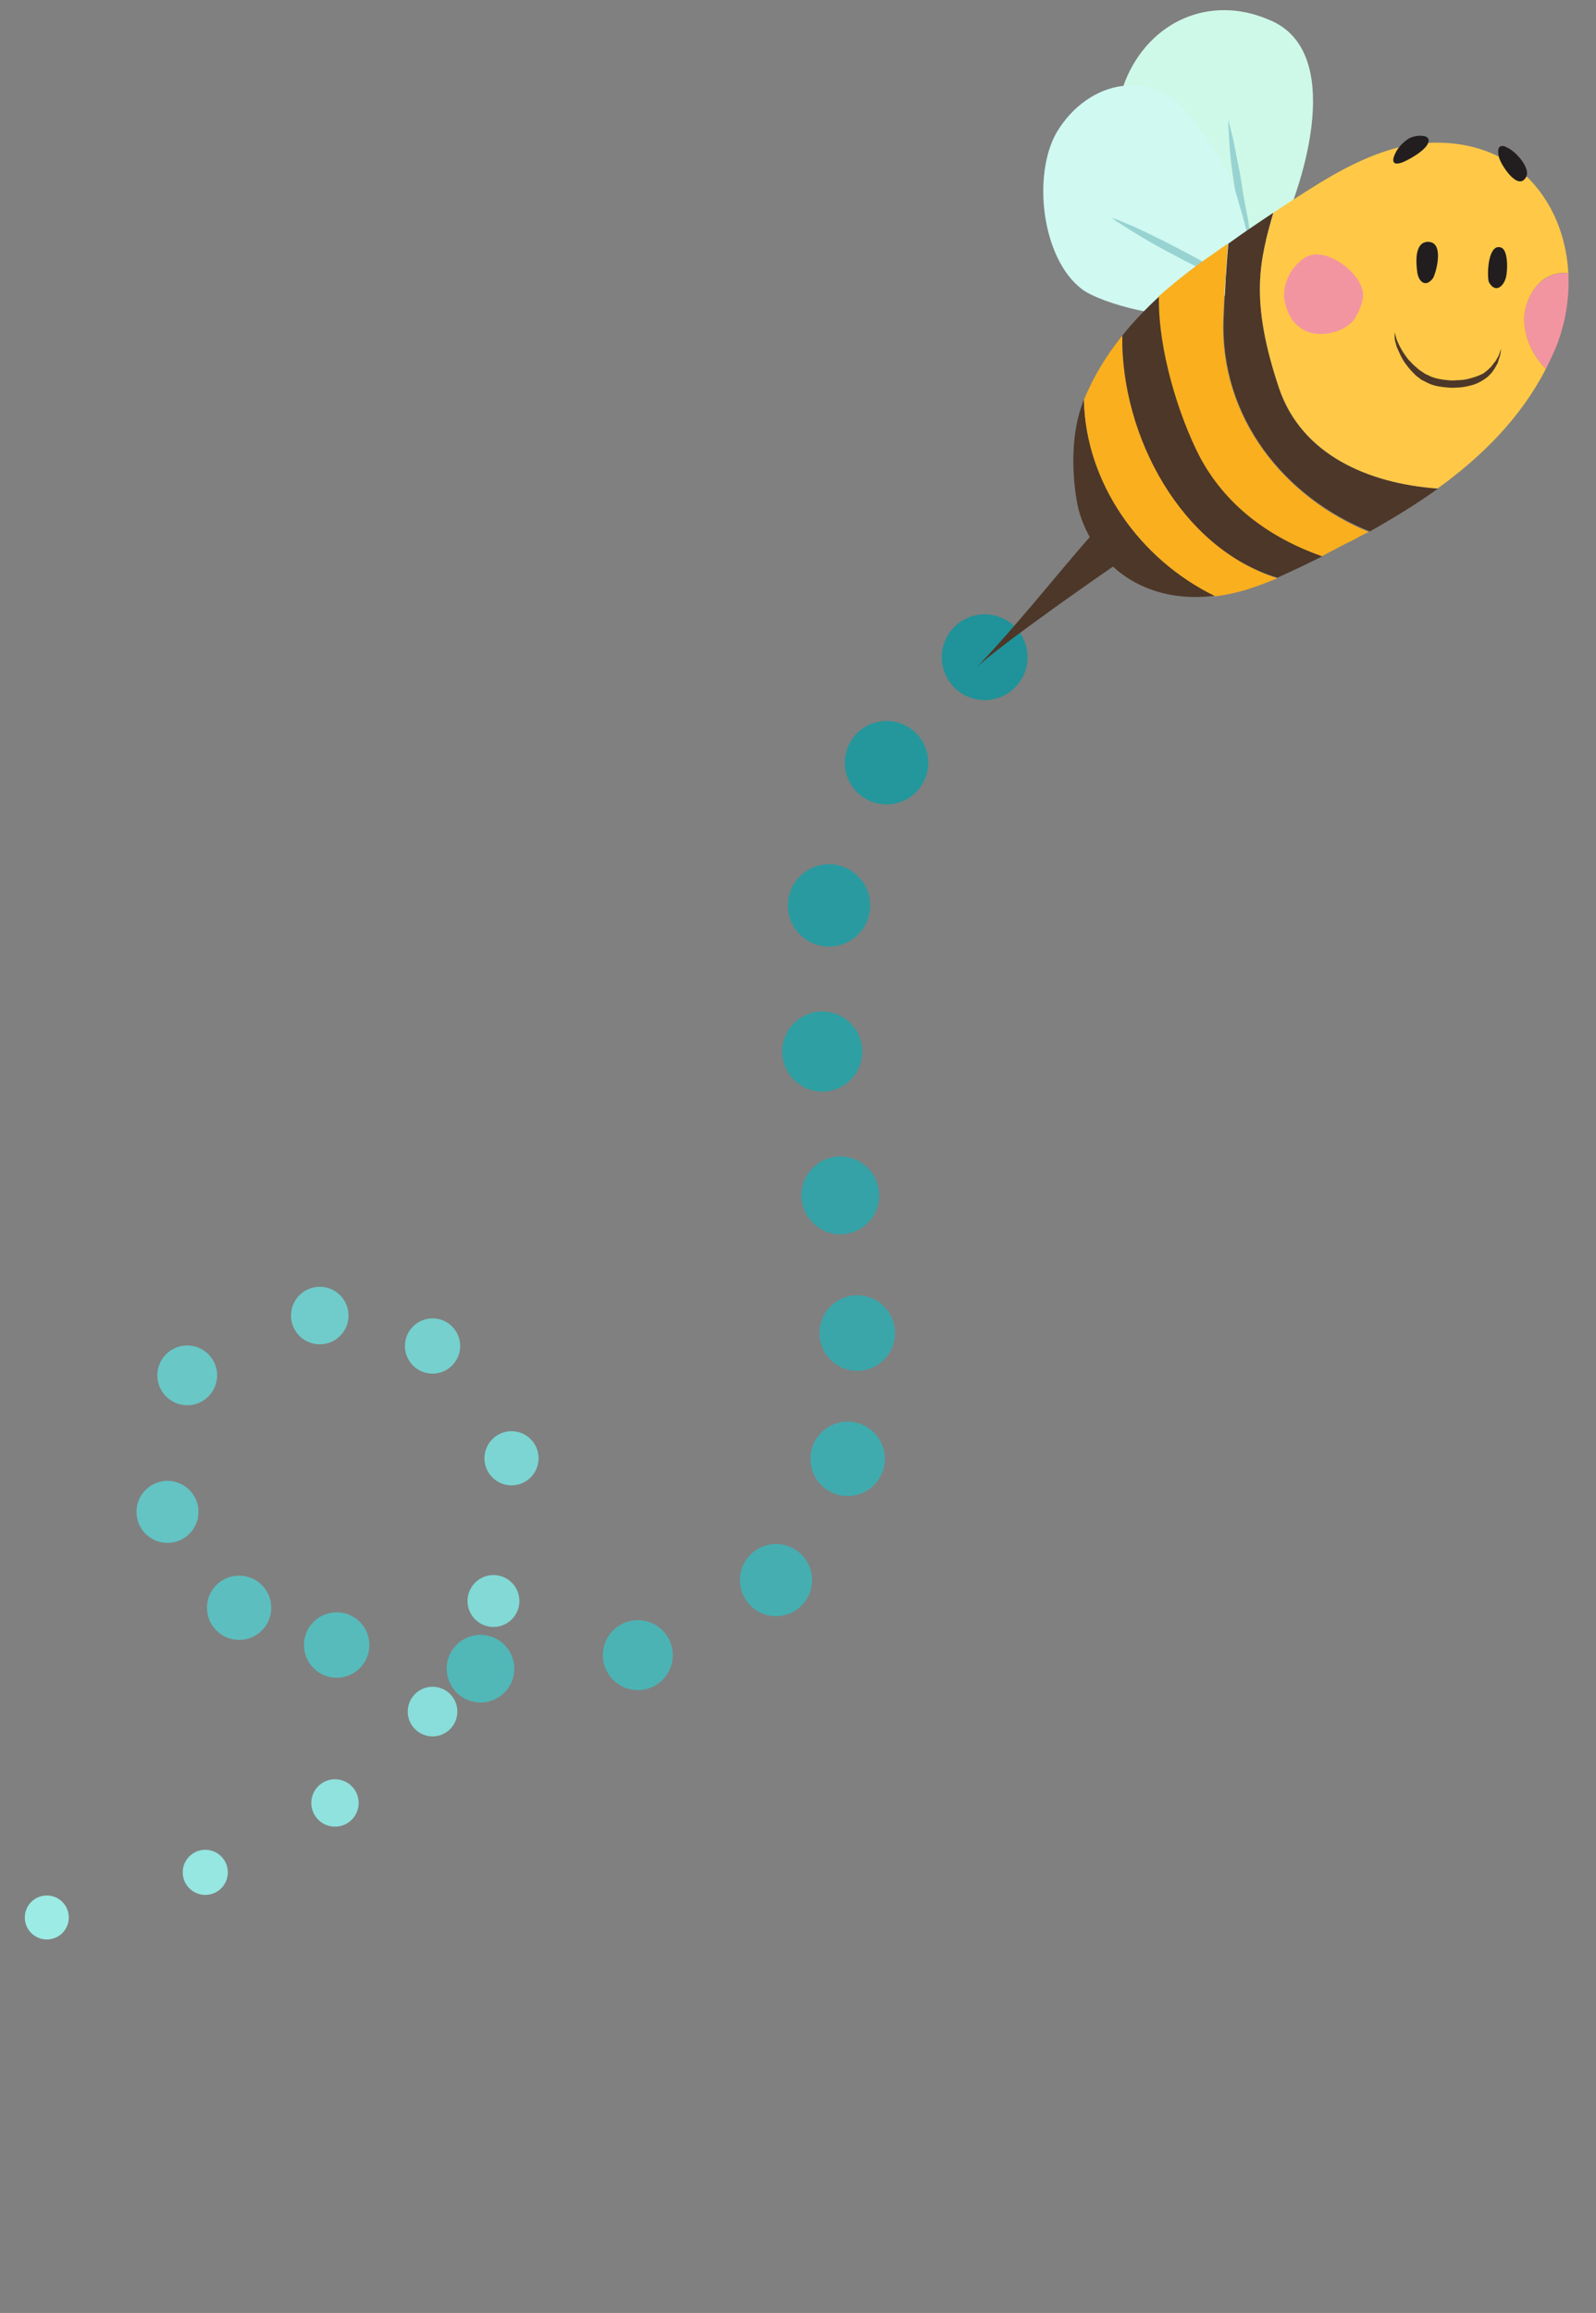 <?xml version="1.0" encoding="utf-8"?>
<!-- Generator: Adobe Illustrator 25.2.3, SVG Export Plug-In . SVG Version: 6.00 Build 0)  -->
<svg version="1.1" id="圖層_1" xmlns="http://www.w3.org/2000/svg" xmlns:xlink="http://www.w3.org/1999/xlink" x="0px" y="0px"
	 viewBox="0 0 283 410" style="enable-background:new 0 0 283 410;" xml:space="preserve">
<rect x="0" y="0" width="283" height="410" fill="#808080" stroke="none"/>
<style type="text/css">
	.st0{opacity:0.84;fill:#A2FFF8;enable-background:new    ;}
	.st1{opacity:0.836;fill:#9AFAF4;enable-background:new    ;}
	.st2{opacity:0.832;fill:#93F5F0;enable-background:new    ;}
	.st3{opacity:0.829;fill:#8BF0EC;enable-background:new    ;}
	.st4{opacity:0.825;fill:#83ECE7;enable-background:new    ;}
	.st5{opacity:0.821;fill:#7BE7E3;enable-background:new    ;}
	.st6{opacity:0.817;fill:#74E2DF;enable-background:new    ;}
	.st7{opacity:0.813;fill:#6CDDDB;enable-background:new    ;}
	.st8{opacity:0.809;fill:#64D8D7;enable-background:new    ;}
	.st9{opacity:0.806;fill:#5DD3D3;enable-background:new    ;}
	.st10{opacity:0.802;fill:#55CECF;enable-background:new    ;}
	.st11{opacity:0.798;fill:#4DCACA;enable-background:new    ;}
	.st12{opacity:0.794;fill:#45C5C6;enable-background:new    ;}
	.st13{opacity:0.79;fill:#3EC0C2;enable-background:new    ;}
	.st14{opacity:0.787;fill:#36BBBE;enable-background:new    ;}
	.st15{opacity:0.783;fill:#2EB6BA;enable-background:new    ;}
	.st16{opacity:0.779;fill:#27B1B6;enable-background:new    ;}
	.st17{opacity:0.775;fill:#1FACB2;enable-background:new    ;}
	.st18{opacity:0.771;fill:#17A8AD;enable-background:new    ;}
	.st19{opacity:0.768;fill:#0FA3A9;enable-background:new    ;}
	.st20{opacity:0.764;fill:#089EA5;enable-background:new    ;}
	.st21{opacity:0.76;fill:#0099A1;enable-background:new    ;}
	.st22{fill:#CEF9E8;}
	.st23{fill:#98D3D2;}
	.st24{fill:#D0F9F2;}
	.st25{fill:#4D3729;}
	.st26{fill:#FAAF1E;}
	.st27{fill:#F395A0;}
	.st28{fill:#FFC947;}
	.st29{fill:#221E1F;}
	.st30{fill:#8CB945;}
	.st31{fill:#918F36;}
	.st32{fill:#78953B;}
	.st33{fill:#9065C9;}
	.st34{fill:#AC6DD6;}
	.st35{fill:#275926;}
	.st36{fill:#583582;}
	.st37{fill:#CEAAF7;}
	.st38{fill:#878413;}
	.st39{fill:#587145;}
</style>
<g id="圖層_41">
	<circle class="st0" cx="8.3" cy="339.9" r="3.9"/>
</g>
<g id="圖層_40">
	<circle class="st1" cx="36.4" cy="331.9" r="4"/>
</g>
<g id="圖層_39">
	<circle class="st2" cx="59.4" cy="319.6" r="4.2"/>
</g>
<g id="圖層_38">
	<circle class="st3" cx="76.7" cy="303.4" r="4.4"/>
</g>
<g id="圖層_37">
	<circle class="st4" cx="87.5" cy="283.8" r="4.6"/>
</g>
<g id="圖層_36">
	<circle class="st5" cx="90.7" cy="258.5" r="4.8"/>
</g>
<g id="圖層_35">
	<circle class="st6" cx="76.7" cy="238.6" r="4.9"/>
</g>
<g id="圖層_34">
	<circle class="st7" cx="56.7" cy="233.2" r="5.1"/>
</g>
<g id="圖層_33">
	<circle class="st8" cx="33.2" cy="243.8" r="5.3"/>
</g>
<g id="圖層_32">
	<circle class="st9" cx="29.7" cy="268" r="5.5"/>
</g>
<g id="圖層_31">
	<circle class="st10" cx="42.4" cy="285" r="5.7"/>
</g>
<g id="圖層_30">
	<circle class="st11" cx="59.7" cy="291.6" r="5.8"/>
</g>
<g id="圖層_29">
	<circle class="st12" cx="85.2" cy="295.8" r="6"/>
</g>
<g id="圖層_28">
	<circle class="st13" cx="113.1" cy="293.4" r="6.2"/>
</g>
<g id="圖層_27">
	<circle class="st14" cx="137.6" cy="280.1" r="6.4"/>
</g>
<g id="圖層_26">
	<circle class="st15" cx="150.3" cy="258.6" r="6.6"/>
</g>
<g id="圖層_25">
	<circle class="st16" cx="152" cy="236.3" r="6.7"/>
</g>
<g id="圖層_24">
	<circle class="st17" cx="149" cy="211.9" r="6.9"/>
</g>
<g id="圖層_23">
	<circle class="st18" cx="145.8" cy="186.4" r="7.1"/>
</g>
<g id="圖層_22">
	<circle class="st19" cx="147" cy="160.5" r="7.3"/>
</g>
<g id="圖層_21">
	<circle class="st20" cx="157.2" cy="135.2" r="7.4"/>
</g>
<g id="圖層_20">
	<circle class="st21" cx="174.6" cy="116.5" r="7.6"/>
</g>
<g id="圖層_19">
	<path class="st22" d="M215.4,46.7c-10.2-3.1-20-21.5-15.9-32.3C203.8,3.7,214.6-1,225,3.5c13.5,5.4,6.4,28.6,1.8,38.1L215.4,46.7z"
		/>
</g>
<g id="圖層_18">
	<path class="st23" d="M222.6,47.2c0,0-0.2-0.4-0.4-1.1c-0.2-0.7-0.6-1.6-1-2.8c-0.2-0.6-0.4-1.2-0.6-1.9c-0.2-0.7-0.4-1.4-0.5-2.2
		c-0.4-1.5-0.7-3.1-1-4.8c-0.5-3.3-1-6.5-1.1-9c-0.1-1.2-0.1-2.3-0.2-3c0-0.7,0-1.1,0-1.1s0.1,0.4,0.3,1.1s0.4,1.7,0.7,2.9
		c0.2,1.2,0.5,2.6,0.8,4.1s0.6,3.1,0.8,4.8c0.3,1.6,0.6,3.2,0.9,4.7c0.1,0.8,0.2,1.5,0.4,2.2s0.3,1.3,0.4,2c0.3,1.2,0.4,2.2,0.6,2.9
		C222.5,46.8,222.6,47.2,222.6,47.2z"/>
</g>
<g id="圖層_17">
	<path class="st24" d="M212.6,54.9c-3.9,2.6-17.4-1.1-20.7-3.6c-7.2-5.4-8.9-20.3-4.5-27.9c5.7-9.4,17-11.3,23.4-3
		c3.5,4.5,6.9,8.8,8.5,14.3c1.3,4.7,3.7,11.1,1.4,15.8L212.6,54.9z"/>
</g>
<g id="圖層_16">
	<path class="st23" d="M196.9,38.5c0,0,0.4,0.2,1.1,0.4c0.7,0.3,1.7,0.7,2.9,1.2c2.4,1.1,5.5,2.6,8.5,4.2c3.1,1.6,6.1,3.3,8.3,4.7
		c1.1,0.7,2,1.3,2.7,1.7c0.6,0.4,1,0.7,1,0.7s-0.4-0.2-1.1-0.4c-0.7-0.3-1.7-0.7-2.9-1.2c-2.4-1.1-5.5-2.6-8.5-4.2
		c-3.1-1.6-6.1-3.3-8.3-4.7c-1.1-0.7-2-1.3-2.7-1.7C197.3,38.7,196.9,38.5,196.9,38.5z"/>
</g>
<g id="圖層_15">
	<path class="st25" d="M196.5,91.6c-7.3,7.8-13.7,16.5-23.3,26.7l0,0c3.6-3.6,23.7-17.7,29.1-21.2L196.5,91.6z"/>
</g>
<g id="圖層_14">
	<path class="st25" d="M192.2,70.9c-0.1,0.2-0.2,0.3-0.2,0.5c-2,5.1-2,11.9-1.1,17.2c0.4,2.6,1.4,5.1,2.8,7.4
		c4.9,7.9,13.3,10.7,21.8,9.6C202,99.2,192.5,85.5,192.2,70.9z"/>
</g>
<g id="圖層_13">
	<path class="st26" d="M199,59.5c-2.8,3.5-5.1,7.2-6.8,11.4c0.3,14.7,9.9,28.3,23.3,34.8c1.8-0.2,3.5-0.6,5.3-1.1
		c1.9-0.6,3.8-1.3,5.7-2.1C209.6,97.2,198.8,77.4,199,59.5z"/>
</g>
<g id="圖層_12">
	<path class="st25" d="M226.8,68.8c-5.3-15.8-3.4-22.7-1-31.1c-2.7,1.8-5.4,3.6-8,5.5c-0.3,3.5-0.6,8.1-0.8,13.2
		c-0.7,17.7,10.9,31.8,25.9,37.8c4.1-2.3,8.2-4.8,12.1-7.6C242.5,85.7,230.8,80.6,226.8,68.8z"/>
</g>
<g id="圖層_11">
	<path class="st25" d="M212.8,80.9c-3.7-7.2-7.4-19-7.2-28.4c-2.4,2.2-4.6,4.5-6.6,7c-0.2,18,10.6,37.8,27.5,42.9
		c2.7-1.2,5.4-2.5,8-3.8C224.9,95.2,217.3,89.4,212.8,80.9z"/>
</g>
<g id="圖層_10">
	<path class="st26" d="M216.9,56.4c0.2-5.2,0.6-9.7,0.8-13.2c-1.2,0.8-2.4,1.7-3.6,2.5c-3,2.1-5.9,4.4-8.6,6.8
		c-0.2,9.4,3.5,21.2,7.2,28.4c4.5,8.5,12.1,14.3,21.7,17.7c1.9-1,3.7-2,5.6-2.9c0.9-0.5,1.8-1,2.7-1.4
		C227.8,88.2,216.2,74.1,216.9,56.4z"/>
</g>
<g id="圖層_9">
	<path class="st27" d="M278.1,48.4c-3-0.2-5.7,1.3-7.1,4.7c-1.8,4.1-0.1,9.1,3.1,12.3c0.8-1.6,1.6-3.2,2.2-4.9
		C277.7,56.6,278.3,52.5,278.1,48.4z"/>
</g>
<g id="圖層_8">
	<path class="st28" d="M271,53.1c1.4-3.4,4.1-5,7.1-4.7c-0.4-7.3-3.5-14.4-9.5-18.9c-6.3-4.6-14.9-5.2-22.3-2.9
		c-7.1,2.2-13.1,6.3-19.3,10.3c-0.4,0.3-0.8,0.5-1.2,0.8c-2.4,8.4-4.3,15.3,1,31.1c4,11.8,15.8,16.9,28.1,17.8
		c7.9-5.7,14.8-12.6,19.2-21.2C270.9,62.2,269.2,57.2,271,53.1z"/>
</g>
<g id="圖層_7">
	<path class="st27" d="M231.5,45.6c3.5-2.1,10,2.8,10.2,6.5c0.1,1.4-0.9,3.6-1.7,4.7c-1.9,2.3-6.4,3.2-9,1.6c-2-1.3-2.6-2.7-3.2-4.9
		C227.2,50.4,229,47.1,231.5,45.6z"/>
</g>
<g id="圖層_6">
	<path class="st25" d="M247.3,58.9c0,0,0.1,0.4,0.3,1.1c0.1,0.4,0.3,0.7,0.5,1.2c0.2,0.4,0.5,0.9,0.8,1.4c0.4,0.5,0.7,1.1,1.2,1.5
		c0.4,0.5,1,1,1.6,1.5c0.3,0.2,0.6,0.4,0.9,0.6c0.3,0.2,0.7,0.3,1,0.5c0.7,0.3,1.5,0.5,2.3,0.6s1.6,0.2,2.4,0.1
		c0.8,0,1.6-0.1,2.3-0.3c0.7-0.2,1.4-0.4,2-0.7c0.3-0.1,0.6-0.3,0.8-0.5c0.3-0.2,0.5-0.4,0.7-0.6c0.5-0.4,0.7-0.9,1.1-1.3
		c0.2-0.4,0.5-0.8,0.6-1.1c0.2-0.7,0.4-1.1,0.4-1.1s-0.1,0.4-0.2,1.2c-0.1,0.4-0.3,0.8-0.4,1.3c-0.3,0.5-0.5,1-0.9,1.5
		c-0.2,0.3-0.4,0.5-0.7,0.8c-0.3,0.3-0.6,0.5-0.9,0.7c-0.6,0.4-1.4,0.8-2.2,1c-0.8,0.2-1.6,0.4-2.5,0.4c-0.9,0.1-1.7,0-2.6-0.1
		s-1.8-0.3-2.6-0.7c-0.4-0.2-0.8-0.4-1.2-0.6c-0.3-0.3-0.7-0.5-1-0.8c-0.6-0.6-1.1-1.1-1.6-1.8c-0.5-0.6-0.8-1.2-1.1-1.8
		s-0.5-1.1-0.7-1.6c-0.1-0.5-0.3-1-0.3-1.3C247.3,59.3,247.3,58.9,247.3,58.9z"/>
</g>
<g id="圖層_5">
	<path class="st29" d="M252.8,24.2c-0.8-0.3-2.1-0.1-2.9,0.3c-1,0.6-2,1.6-2.5,2.7c-1,2.1,0.3,2.1,1.9,1.3c1.2-0.6,2.9-1.6,3.7-2.7
		C253.6,24.9,253.3,24.4,252.8,24.2z"/>
</g>
<g id="圖層_4">
	<path class="st29" d="M266.6,25.9c-1.2-0.2-1,1.2-0.8,2c0.3,1.2,3,5.5,4.5,3.9c1.7-1.6-1.7-5.2-3.2-5.7
		C266.8,25.9,266.7,25.9,266.6,25.9z"/>
</g>
<g id="圖層_3">
	<path class="st29" d="M253.5,42.9c-0.2,0-0.4-0.1-0.6,0c-2.1,0.3-1.8,3.8-1.6,5.3c0.2,1.7,1.5,2.9,2.8,1.1
		C254.6,48.5,256.1,43.2,253.5,42.9z"/>
</g>
<g id="圖層_2_1_">
	<path class="st29" d="M265.6,43.8c0.2,0,0.4,0,0.6,0.1c1.2,0.4,1.2,4,0.8,5.4c-0.5,1.6-1.9,2.7-3,0.7
		C263.7,49.2,263.7,44.1,265.6,43.8z"/>
</g>
</svg>
